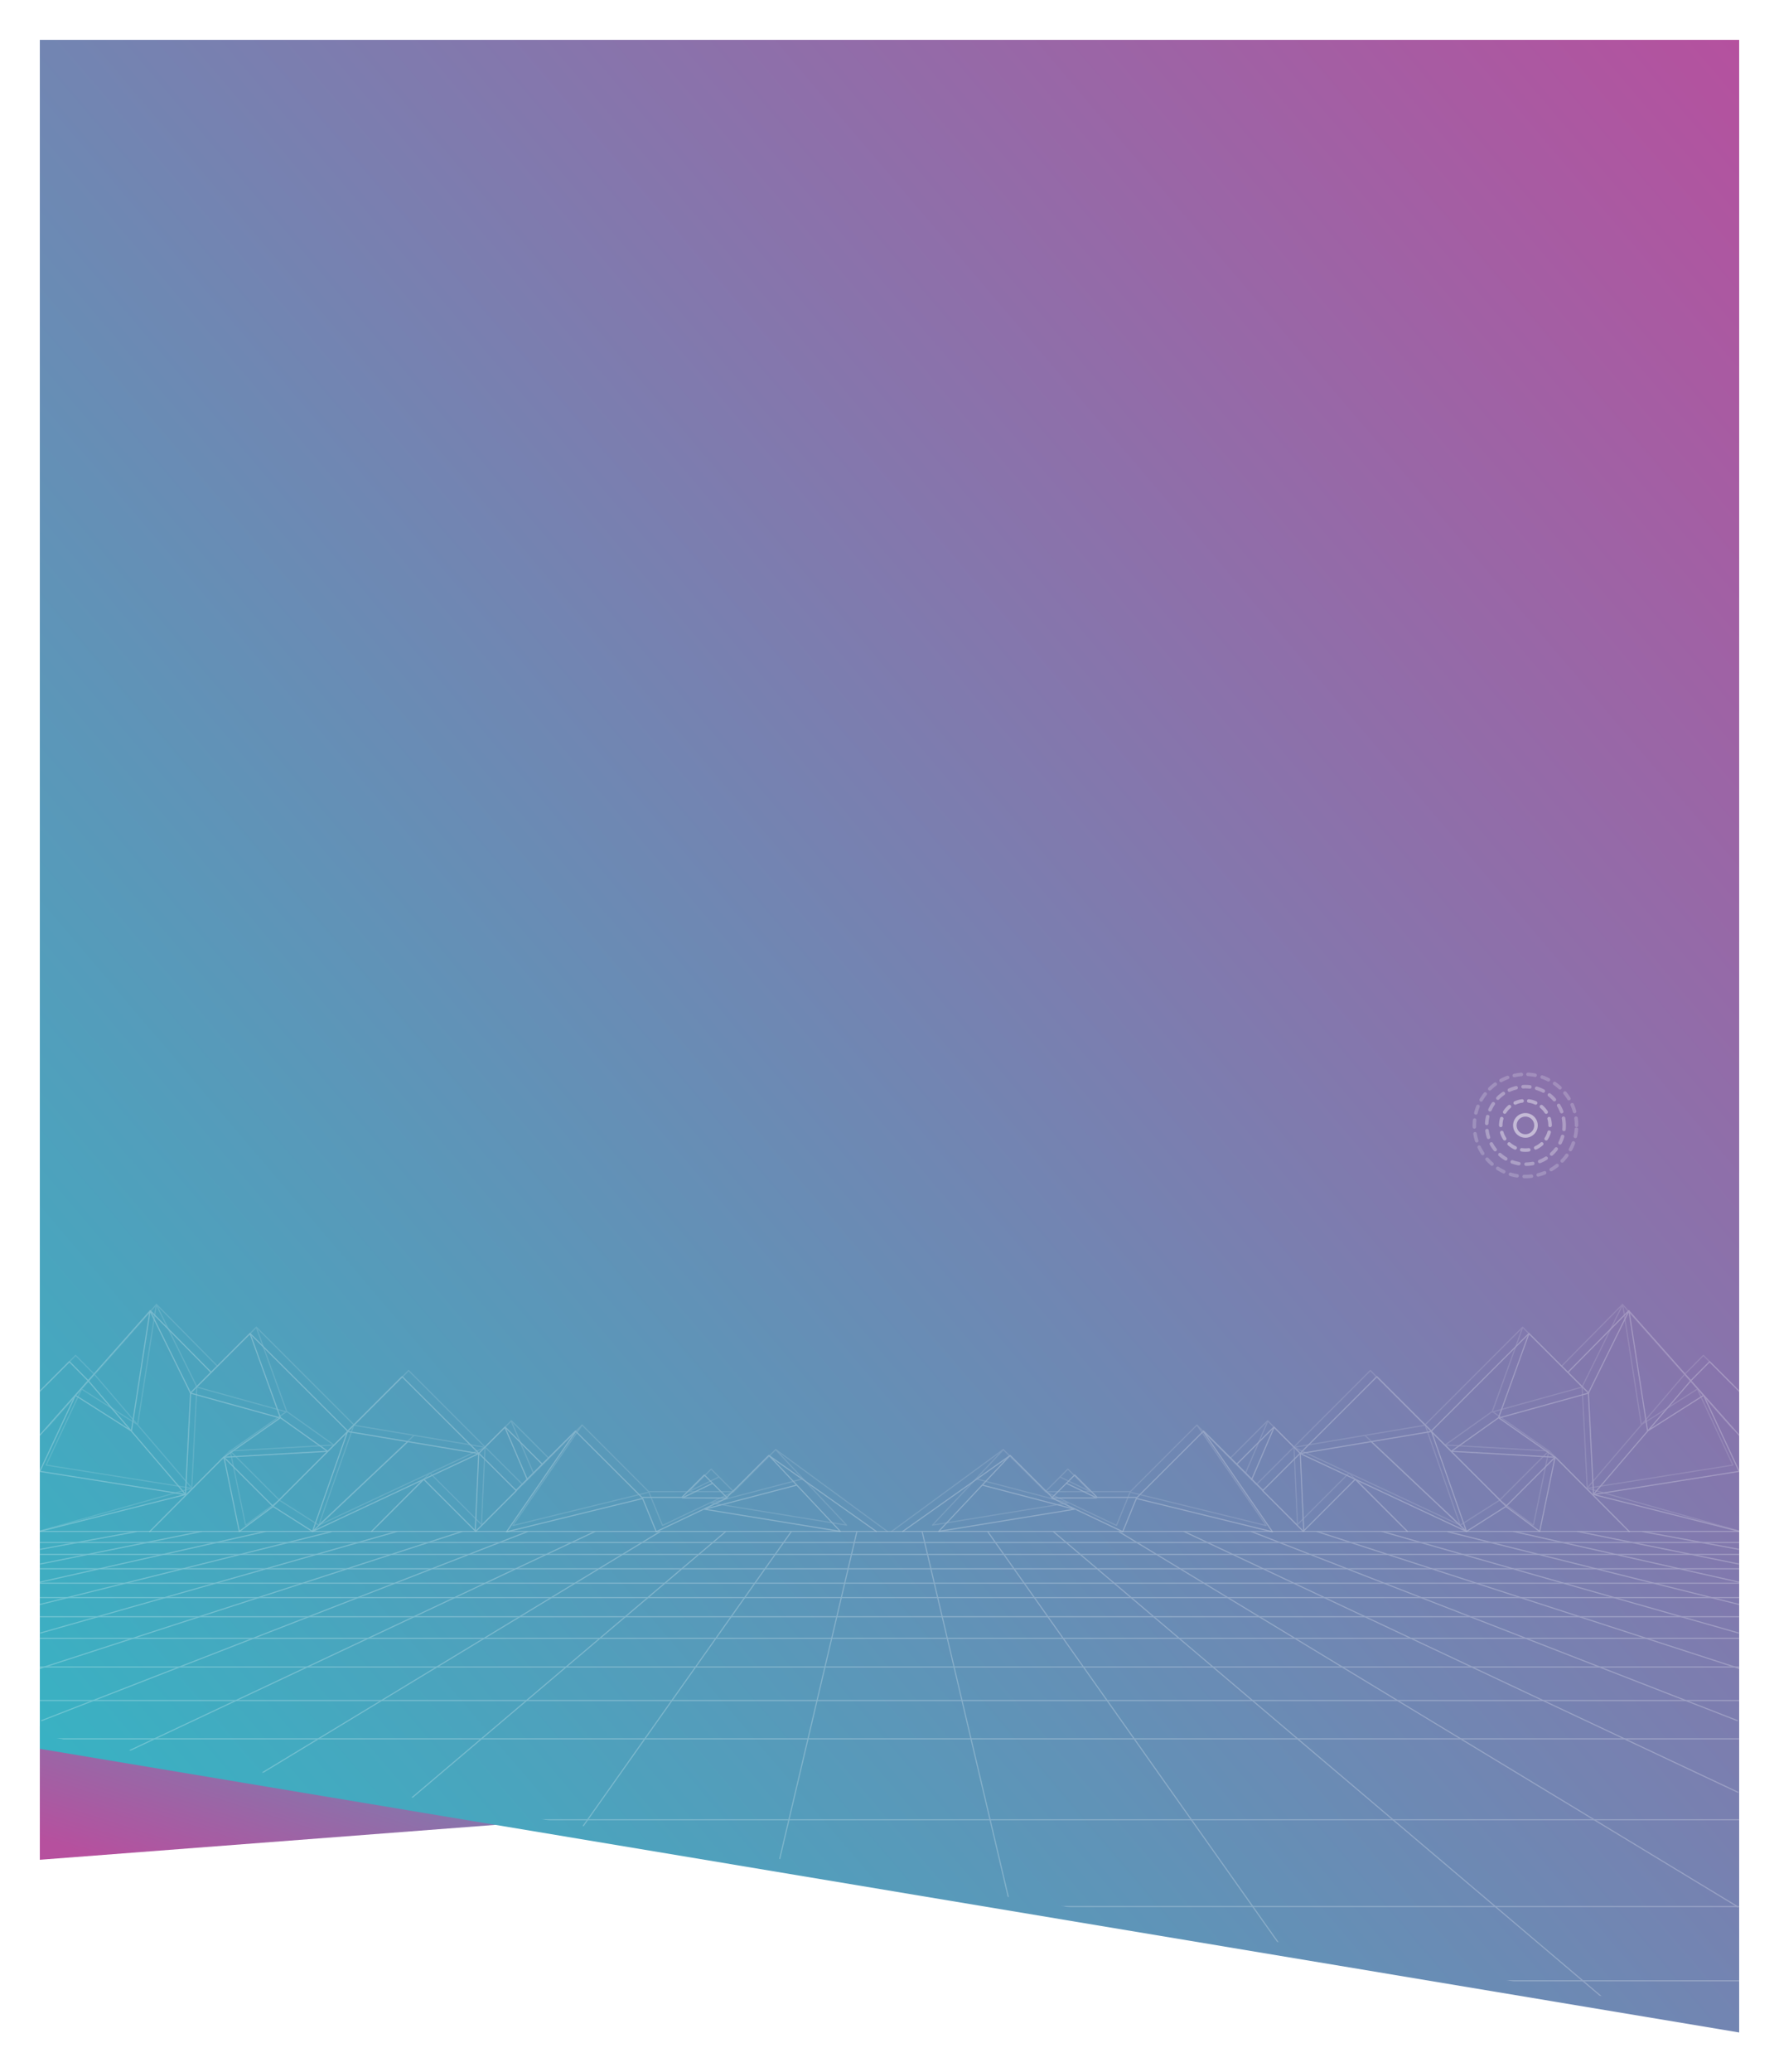 <svg xmlns="http://www.w3.org/2000/svg" xmlns:xlink="http://www.w3.org/1999/xlink" viewBox="0 0 804 936"><defs><linearGradient id="linear-gradient" x1="1" x2="0" y1="0" y2="1" gradientUnits="objectBoundingBox"><stop offset="0" stop-color="#b6509e"/><stop offset="1" stop-color="#2ebac6"/></linearGradient><linearGradient id="linear-gradient-2" x1="0" x2="1.359" y1=".858" y2=".203" xlink:href="#linear-gradient"/><clipPath id="clip-path"><path id="Path_9887" d="M0-61.271h768v900L0 710.618z" class="cls-1" data-name="Path 9887" transform="translate(1833 370.271)"/></clipPath><filter id="Path_9353" width="804" height="936" x="0" y="0" filterUnits="userSpaceOnUse"><feOffset dy="6"/><feGaussianBlur result="blur" stdDeviation="6"/><feFlood flood-opacity=".161"/><feComposite in2="blur" operator="in"/><feComposite in="SourceGraphic"/></filter><style>.cls-1{fill:url(#linear-gradient)}.cls-4{opacity:.5}.cls-5,.cls-6{fill:none;stroke:#fff;stroke-linecap:round;stroke-width:.5px}.cls-6{stroke-linejoin:round}</style></defs><g id="Group_26294" data-name="Group 26294" transform="translate(18 12)"><path id="Path_9356" fill="url(#linear-gradient-2)" d="M0 639.833V700l393.943-30.174z" data-name="Path 9356" transform="translate(0 128)"/><g filter="url(#Path_9353)" transform="translate(-18 -12)"><path id="Path_9353-2" d="M0-61.271h768v900L0 710.618z" class="cls-1" data-name="Path 9353" transform="translate(18 73.27)"/></g><g id="Mask_Group_675" clip-path="url(#clip-path)" data-name="Mask Group 675" opacity=".5" transform="translate(-1833 -309)"><g id="Group_26013" data-name="Group 26013" transform="translate(1788 330)"><g id="Group_25720" class="cls-4" data-name="Group 25720" transform="translate(45 658.667)"><path id="Path_7473" d="M0 0l43.2 7.957" class="cls-5" data-name="Path 7473" transform="translate(724.472 .125)"/><path id="Path_7484" d="M43.2 0L0 7.957" class="cls-5" data-name="Path 7484" transform="translate(.333 .125)"/><path id="Path_7462" d="M0 0l100.13 424.273" class="cls-5" data-name="Path 7462" transform="translate(398.746 .123)"/><path id="Path_7487" d="M100.13 0L0 424.273" class="cls-5" data-name="Path 7487" transform="translate(269.124 .123)"/><path id="Path_7463" d="M0 0l300.446 424.775" class="cls-5" data-name="Path 7463" transform="translate(428.394 .123)"/><path id="Path_7486" d="M300.446 0L0 424.775" class="cls-5" data-name="Path 7486" transform="translate(39.16 .123)"/><path id="Path_7464" d="M0 0l309.409 262.358" class="cls-5" data-name="Path 7464" transform="translate(458.111 .155)"/><path id="Path_7475" d="M309.41 0L0 262.358" class="cls-5" data-name="Path 7475" transform="translate(.48 .155)"/><path id="Path_7465" d="M0 0l279.722 169.473" class="cls-5" data-name="Path 7465" transform="translate(487.682 .123)"/><path id="Path_7476" d="M279.722 0L0 169.473" class="cls-5" data-name="Path 7476" transform="translate(.596 .123)"/><path id="Path_7466" d="M250.4 117.8L0 0" class="cls-5" data-name="Path 7466" transform="translate(517.062 .046)"/><path id="Path_7477" d="M0 117.8L250.4 0" class="cls-5" data-name="Path 7477" transform="translate(.541 .046)"/><path id="Path_7467" d="M0 0l219.762 85.441" class="cls-5" data-name="Path 7467" transform="translate(547.451 .046)"/><path id="Path_7478" d="M219.762 0L0 85.441" class="cls-5" data-name="Path 7478" transform="translate(.787 .047)"/><path id="Path_7468" d="M0 0l190.869 61.888" class="cls-5" data-name="Path 7468" transform="translate(577.131 .046)"/><path id="Path_7479" d="M190.869 0L0 61.888" class="cls-5" data-name="Path 7479" transform="translate(0 .046)"/><path id="Path_7469" d="M0 0l161.028 45.84" class="cls-5" data-name="Path 7469" transform="translate(606.599 .046)"/><path id="Path_7480" d="M161.028 0L0 45.84" class="cls-5" data-name="Path 7480" transform="translate(.372 .047)"/><path id="Path_7470" d="M0 0l131.662 32.865" class="cls-5" data-name="Path 7470" transform="translate(636.265 .155)"/><path id="Path_7481" d="M131.662 0L0 32.865" class="cls-5" data-name="Path 7481" transform="translate(.072 .155)"/><path id="Path_7471" d="M0 0l101.87 22.895" class="cls-5" data-name="Path 7471" transform="translate(665.959 .022)"/><path id="Path_7482" d="M101.869 0L0 22.895" class="cls-5" data-name="Path 7482" transform="translate(.171 .022)"/><path id="Path_7472" d="M0 0l72.89 14.724" class="cls-5" data-name="Path 7472" transform="translate(694.78)"/><path id="Path_7483" d="M72.89 0L0 14.724" class="cls-5" data-name="Path 7483" transform="translate(.33)"/><path id="Line_1" d="M0 0h767.512" class="cls-5" data-name="Line 1" transform="translate(.247 394.449)"/><path id="Line_2" d="M0 0h767.512" class="cls-5" data-name="Line 2" transform="translate(.247 337.118)"/><path id="Line_3" d="M0 0h767.512" class="cls-5" data-name="Line 3" transform="translate(.247 286.275)"/><path id="Line_4" d="M0 0h767.512" class="cls-5" data-name="Line 4" transform="translate(.247 241.924)"/><path id="Line_5" d="M0 0h767.512" class="cls-5" data-name="Line 5" transform="translate(.247 202.981)"/><path id="Line_6" d="M0 0h767.512" class="cls-5" data-name="Line 6" transform="translate(.247 169.446)"/><path id="Line_7" d="M0 0h767.512" class="cls-5" data-name="Line 7" transform="translate(.247 130.24)"/><path id="Line_9" d="M0 0h767.512" class="cls-5" data-name="Line 9" transform="translate(.247 93.726)"/><path id="Line_10" d="M0 0h767.512" class="cls-5" data-name="Line 10" transform="translate(.247 76.418)"/><path id="Line_11" d="M0 0h767.512" class="cls-5" data-name="Line 11" transform="translate(.247 61.273)"/><path id="Line_12" d="M0 0h767.512" class="cls-5" data-name="Line 12" transform="translate(.247 48.292)"/><path id="Line_13" d="M0 0h767.512" class="cls-5" data-name="Line 13" transform="translate(.247 38.557)"/><path id="Line_14" d="M0 0h767.512" class="cls-5" data-name="Line 14" transform="translate(.247 29.903)"/><path id="Line_15" d="M0 0h767.512" class="cls-5" data-name="Line 15" transform="translate(.247 23.412)"/><path id="Line_16" d="M0 0h767.512" class="cls-5" data-name="Line 16" transform="translate(.247 16.922)"/><path id="Line_17" d="M0 0h767.512" class="cls-5" data-name="Line 17" transform="translate(.247 10.432)"/><path id="Path_9368" d="M0 0h767.512" class="cls-5" data-name="Path 9368" transform="translate(.247 5.023)"/><path id="Path_9369" d="M0 0h767.512" class="cls-5" data-name="Path 9369" transform="translate(.247 .023)"/></g><g id="Group_26006" class="cls-4" data-name="Group 26006" transform="translate(0 78.749)"><g id="Group_25723" data-name="Group 25723" transform="translate(45 477.438)"><g id="Group_25721" class="cls-4" data-name="Group 25721" transform="translate(.385)"><path id="Path_9362" d="M-7248-5545.61l49.906-56.222 27.468 27.806" class="cls-6" data-name="Path 9362" transform="translate(7250.445 5601.832)"/><path id="Path_9363" d="M-6815.623-5491.448l-50.458-36.987-19.014 19.014-10.166-10.166-10.166 10.166h-18.073l-30.07-30.07-26.886 26.886-51.519-51.52-24.634 24.634-44.187-44.187-27 27 40.461 11.218" class="cls-6" data-name="Path 9363" transform="translate(7198.272 5593.953)"/><path id="Path_9364" d="M-7249.875-5565.433l13.351-13.352 8.521 8.612 43.96 51.3 2.306-45.7-18.331-37.162-8.429 54.243-25.311-16.091-16.068 34.337 65.833 10.47-68.277 19.194" class="cls-6" data-name="Path 9364" transform="translate(7252.319 5601.787)"/><path id="Path_9365" d="M-6870.136-5492.337l-16.68-16.68-11.9 11.9-1.575 34.8" class="cls-6" data-name="Path 9365" transform="translate(7099.53 5561.548)"/><path id="Path_9366" d="M-6917.605-5462.207l-18.382 18.382-23.517-23.517-23.516 23.517" class="cls-6" data-name="Path 9366" transform="translate(7135.438 5543.461)"/><path id="Path_9367" d="M-7070.564-5505.914l-34.021 34.022-9.486-9.486-12.733-12.733-33.483 33.678" class="cls-6" data-name="Path 9367" transform="translate(7212.376 5560.202)"/><path id="Path_9370" d="M-7089.1-5005.2l13.646 37.769-25.518 17.848 46.837-2.692-21.32-15.156" class="cls-6" data-name="Path 9370" transform="translate(7186.632 5015.747)"/><path id="Path_9371" d="M-7100.972-4915.855l6.94 33.537 15.272-11.3 17.813 11.3 75.118-35.19-59.291-9.974-15.827 45.164 43.027-40.542" class="cls-6" data-name="Path 9371" transform="translate(7186.632 4982.015)"/><path id="Path_9372" d="M-6876.605-4930.736l10.12 23.608" class="cls-5" data-name="Path 9372" transform="translate(7089.252 4983.427)"/><path id="Path_9373" d="M-6844.082-4927.482l-31.254 45.331 61.517-15.071 6.146 15.015 32.1-15.254-20.279-.029 13.673-6.6" class="cls-6" data-name="Path 9373" transform="translate(7088.701 4982.015)"/><path id="Path_9374" d="M-6687.892-4907.9l32.022 34.054-61.372-10.017 41.436-10.84" class="cls-6" data-name="Path 9374" transform="translate(7020.085 4973.515)"/></g><g id="Group_25722" data-name="Group 25722" transform="translate(0 2.83)"><path id="Path_9362-2" d="M-7248-5545.61l49.906-56.222 27.468 27.806" class="cls-6" data-name="Path 9362" transform="translate(7248 5601.832)"/><path id="Path_9363-2" d="M-6817.807-5494.282l-48.571-34.312-18.992 18.959-10.154-10.136-10.154 10.136h-18.053l-30.036-29.982-26.855 26.808-51.461-51.37-24.606 24.563-44.136-44.059-26.967 26.919 40.415 11.186" class="cls-6" data-name="Path 9363" transform="translate(7195.828 5593.953)"/><path id="Path_9364-2" d="M-7248-5565.433l13.352-13.352 8.521 8.612 43.96 51.3 2.306-45.7-18.331-37.162-8.429 54.243-25.311-16.091-16.068 34.343 65.832 10.47-65.832 16.622" class="cls-6" data-name="Path 9364" transform="translate(7248 5601.787)"/><path id="Path_9365-2" d="M-6870.136-5492.337l-16.68-16.68-11.9 11.9-1.575 34.8" class="cls-6" data-name="Path 9365" transform="translate(7097.085 5561.548)"/><path id="Path_9366-2" d="M-6917.605-5462.207l-18.382 18.382-23.517-23.517-23.516 23.517" class="cls-6" data-name="Path 9366" transform="translate(7132.994 5543.461)"/><path id="Path_9367-2" d="M-7070.564-5505.914l-34.021 34.022-9.486-9.486-12.733-12.733-33.483 33.678" class="cls-6" data-name="Path 9367" transform="translate(7209.931 5560.202)"/><path id="Path_9370-2" d="M-7089.1-5005.2l13.646 37.769-25.518 17.848 46.837-2.692-21.32-15.156" class="cls-6" data-name="Path 9370" transform="translate(7184.187 5015.747)"/><path id="Path_9371-2" d="M-7100.972-4915.855l6.94 33.537 15.272-11.3 17.813 11.3 75.118-35.19-59.291-9.974-15.827 45.164 43.027-40.542" class="cls-6" data-name="Path 9371" transform="translate(7184.187 4982.015)"/><path id="Path_9372-2" d="M-6876.605-4930.736l10.12 23.608" class="cls-5" data-name="Path 9372" transform="translate(7086.808 4983.427)"/><path id="Path_9373-2" d="M-6844.082-4927.482l-31.254 45.331 61.517-15.071 6.146 15.015 32.1-15.254-20.279-.029 13.673-6.6" class="cls-6" data-name="Path 9373" transform="translate(7086.257 4982.015)"/><path id="Path_9374-2" d="M-6687.892-4907.9l32.022 34.054-61.372-10.017 41.436-10.84" class="cls-6" data-name="Path 9374" transform="translate(7017.641 4973.515)"/></g></g><g id="Group_25724" data-name="Group 25724" transform="translate(429.965 477.438)"><g id="Group_25721-2" class="cls-4" data-name="Group 25721"><path id="Path_9362-3" d="M-7170.626-5545.61l-49.906-56.222-27.468 27.806" class="cls-6" data-name="Path 9362" transform="translate(7550.831 5601.832)"/><path id="Path_9363-3" d="M-7127.793-5491.448l50.458-36.987 19.014 19.014 10.166-10.166 10.165 10.166h18.074l30.07-30.07 26.885 26.886 51.52-51.52 24.634 24.634 44.187-44.187 27 27-40.461 11.218" class="cls-6" data-name="Path 9363" transform="translate(7127.793 5593.953)"/><path id="Path_9364-3" d="M-7184.181-5565.433l-13.352-13.352-8.521 8.612-43.96 51.3-2.306-45.7 18.33-37.162 8.429 54.243 25.311-16.091 16.068 34.337-65.832 10.47 68.276 19.194" class="cls-6" data-name="Path 9364" transform="translate(7564.385 5601.787)"/><path id="Path_9365-3" d="M-6900.286-5492.337l16.68-16.68 11.9 11.9 1.576 34.8" class="cls-6" data-name="Path 9365" transform="translate(7053.541 5561.548)"/><path id="Path_9366-3" d="M-6983.02-5462.207l18.382 18.382 23.516-23.517 23.517 23.517" class="cls-6" data-name="Path 9366" transform="translate(7147.836 5543.461)"/><path id="Path_9367-3" d="M-7160.288-5505.914l34.022 34.022 9.485-9.486 12.733-12.733 33.482 33.678" class="cls-6" data-name="Path 9367" transform="translate(7401.125 5560.202)"/><path id="Path_9370-3" d="M-7066.006-5005.2l-13.645 37.769 25.517 17.848-46.837-2.692 21.32-15.156" class="cls-6" data-name="Path 9370" transform="translate(7351.124 5015.747)"/><path id="Path_9371-3" d="M-6985.83-4915.855l-6.939 33.537-15.272-11.3-17.813 11.3-75.117-35.19 59.29-9.974 15.827 45.164-43.026-40.542" class="cls-6" data-name="Path 9371" transform="translate(7282.82 4982.015)"/><path id="Path_9372-3" d="M-6866.485-4930.736l-10.12 23.608" class="cls-5" data-name="Path 9372" transform="translate(7036.488 4983.427)"/><path id="Path_9373-3" d="M-6806.824-4927.482l31.253 45.331-61.517-15.071-6.146 15.015-32.1-15.254 20.279-.029-13.673-6.6" class="cls-6" data-name="Path 9373" transform="translate(6944.855 4982.015)"/><path id="Path_9374-3" d="M-6685.22-4907.9l-32.022 34.054 61.373-10.017-41.436-10.84" class="cls-6" data-name="Path 9374" transform="translate(6735.675 4973.515)"/></g><g id="Group_25722-2" data-name="Group 25722" transform="translate(5.013 2.83)"><path id="Path_9362-4" d="M-7170.626-5545.61l-49.906-56.222-27.468 27.806" class="cls-6" data-name="Path 9362" transform="translate(7548.647 5601.832)"/><path id="Path_9363-4" d="M-7127.793-5494.282l48.57-34.312 18.993 18.959 10.154-10.136 10.154 10.136h18.053l30.036-29.982 26.855 26.808 51.461-51.37 24.606 24.563 44.136-44.059 26.968 26.919-40.415 11.186" class="cls-6" data-name="Path 9363" transform="translate(7127.793 5593.953)"/><path id="Path_9364-4" d="M-7179.862-5565.433l-13.352-13.352-8.521 8.612-43.961 51.3-2.306-45.7 18.331-37.162 8.429 54.243 25.311-16.091 16.068 34.337-65.833 10.47 65.833 16.622" class="cls-6" data-name="Path 9364" transform="translate(7557.884 5601.787)"/><path id="Path_9365-4" d="M-6900.286-5492.337l16.68-16.68 11.9 11.9 1.576 34.8" class="cls-6" data-name="Path 9365" transform="translate(7051.357 5561.548)"/><path id="Path_9366-4" d="M-6983.02-5462.207l18.382 18.382 23.516-23.517 23.517 23.517" class="cls-6" data-name="Path 9366" transform="translate(7145.653 5543.461)"/><path id="Path_9367-4" d="M-7160.288-5505.914l34.022 34.022 9.485-9.486 12.733-12.733 33.482 33.678" class="cls-6" data-name="Path 9367" transform="translate(7398.942 5560.202)"/><path id="Path_9370-4" d="M-7066.006-5005.2l-13.645 37.769 25.517 17.848-46.837-2.692 21.32-15.156" class="cls-6" data-name="Path 9370" transform="translate(7348.94 5015.747)"/><path id="Path_9371-4" d="M-6985.83-4915.855l-6.939 33.537-15.272-11.3-17.813 11.3-75.117-35.19 59.29-9.974 15.827 45.164-43.026-40.542" class="cls-6" data-name="Path 9371" transform="translate(7280.636 4982.015)"/><path id="Path_9372-4" d="M-6866.485-4930.736l-10.12 23.608" class="cls-5" data-name="Path 9372" transform="translate(7034.304 4983.427)"/><path id="Path_9373-4" d="M-6806.824-4927.482l31.253 45.331-61.517-15.071-6.146 15.015-32.1-15.254 20.279-.029-13.673-6.6" class="cls-6" data-name="Path 9373" transform="translate(6942.671 4982.015)"/><path id="Path_9374-4" d="M-6685.22-4907.9l-32.022 34.054 61.373-10.017-41.436-10.84" class="cls-6" data-name="Path 9374" transform="translate(6733.492 4973.515)"/></g></g></g><g id="Group_25974" fill="#fff" data-name="Group 25974" transform="translate(-553 160)"><path id="Path_9813" d="M23.838 47.8c-.181 0-.362 0-.543-.007a.8.8 0 01-.776-.816.785.785 0 01.816-.776c.181 0 .361.007.545.006a22.692 22.692 0 002.524-.141.8.8 0 11.178 1.582 23.7 23.7 0 01-2.744.152zm-3.69-.3a.808.808 0 01-.129-.01 23.8 23.8 0 01-3.2-.752.8.8 0 01.47-1.521 22.267 22.267 0 002.989.7.8.8 0 01-.126 1.581zm9.471-.419a.8.8 0 01-.2-1.567 22.182 22.182 0 002.917-.967.8.8 0 01.6 1.473 23.812 23.812 0 01-3.126 1.036.77.77 0 01-.19.024zm-15.535-1.457a.794.794 0 01-.337-.075 23.964 23.964 0 01-2.874-1.6.8.8 0 01.868-1.335 22.308 22.308 0 002.681 1.493.8.8 0 01-.339 1.517zm21.416-.956a.8.8 0 01-.4-1.483 22.544 22.544 0 002.541-1.727.8.8 0 11.983 1.253A24.042 24.042 0 0135.9 44.56a.793.793 0 01-.4.108zm-26.729-2.5a.8.8 0 01-.521-.194 24.124 24.124 0 01-2.333-2.32.8.8 0 011.2-1.049 22.354 22.354 0 002.177 2.166.8.8 0 01-.521 1.4zm31.721-1.416a.8.8 0 01-.573-1.349 22.489 22.489 0 001.978-2.35.8.8 0 111.285.939 24.169 24.169 0 01-2.117 2.517.793.793 0 01-.577.239zM4.586 37.39a.794.794 0 01-.666-.358 23.973 23.973 0 01-1.62-2.868.8.8 0 111.438-.684 22.339 22.339 0 001.512 2.677.8.8 0 01-.664 1.233zm39.643-1.766a.8.8 0 01-.7-1.173 22.351 22.351 0 001.262-2.8.8.8 0 111.493.552 23.868 23.868 0 01-1.352 3 .8.8 0 01-.703.422zM1.858 31.656A.8.8 0 011.1 31.1a23.775 23.775 0 01-.768-3.2.8.8 0 111.57-.264 22.258 22.258 0 00.717 2.986.8.8 0 01-.759 1.035zm44.574-1.981a.813.813 0 01-.171-.018.8.8 0 01-.607-.948 22.277 22.277 0 00.448-3.038.8.8 0 111.587.123 23.862 23.862 0 01-.48 3.255.8.8 0 01-.778.626zM.806 25.4a.8.8 0 01-.8-.773C0 24.391 0 24.154 0 23.918a24.254 24.254 0 01.138-2.579.8.8 0 011.583.17 22.8 22.8 0 00-.129 2.409q0 .332.01.661a.8.8 0 01-.773.819zm46.16-.684a.8.8 0 01-.8-.8 22.594 22.594 0 00-.208-3.065.8.8 0 111.577-.217 24.17 24.17 0 01.224 3.281.8.8 0 01-.794.799zM1.487 19.089a.815.815 0 01-.194-.024.8.8 0 01-.578-.965 23.716 23.716 0 011.019-3.13.8.8 0 011.476.6 22.248 22.248 0 00-.951 2.919.8.8 0 01-.772.6zm44.613-.661a.8.8 0 01-.766-.58 22.235 22.235 0 00-1.038-2.892.8.8 0 111.457-.642 23.779 23.779 0 011.113 3.1.8.8 0 01-.55.983.8.8 0 01-.216.031zM3.863 13.207a.8.8 0 01-.689-1.194 24.06 24.06 0 011.834-2.729.8.8 0 111.257.976 22.519 22.519 0 00-1.712 2.549.8.8 0 01-.69.398zm39.682-.593a.8.8 0 01-.678-.378 22.388 22.388 0 00-1.789-2.5.8.8 0 011.228-1.013 24.077 24.077 0 011.916 2.677.795.795 0 01-.677 1.213zM7.755 8.2A.8.8 0 017.2 6.829 23.953 23.953 0 019.705 4.7a.8.8 0 11.946 1.281 22.527 22.527 0 00-2.34 1.99.8.8 0 01-.556.229zM39.5 7.719a.8.8 0 01-.539-.21 22.538 22.538 0 00-2.4-1.919.8.8 0 01.907-1.308 23.988 23.988 0 012.568 2.056.8.8 0 01-.536 1.381zM12.862 4.424a.8.8 0 01-.381-1.5 23.86 23.86 0 012.994-1.37.8.8 0 11.56 1.49 22.145 22.145 0 00-2.794 1.278.794.794 0 01-.379.102zM34.289 4.1a.791.791 0 01-.359-.086 22.252 22.252 0 00-2.83-1.189.8.8 0 01.516-1.507A23.893 23.893 0 0134.65 2.6a.8.8 0 01-.36 1.506zM18.8 2.189a.8.8 0 01-.169-1.572 23.864 23.864 0 013.253-.5.8.8 0 11.131 1.587 22.349 22.349 0 00-3.035.463.806.806 0 01-.18.022zm9.482-.14a.823.823 0 01-.152-.014 22.35 22.35 0 00-3.048-.373.8.8 0 11.085-1.59 23.93 23.93 0 013.266.4.8.8 0 01-.151 1.578z" data-name="Path 9813" opacity=".4" transform="translate(1245.52 291.395)"/><path id="Path_9814" d="M42.506 60.44a.8.8 0 01-.01-1.592 16.8 16.8 0 003.018-.311.8.8 0 01.306 1.563 18.424 18.424 0 01-3.3.341zm-3.168-.24a.787.787 0 01-.134-.011 18.253 18.253 0 01-3.213-.851.8.8 0 01.547-1.5 16.665 16.665 0 002.932.777.8.8 0 01-.132 1.581zm9.382-.976a.8.8 0 01-.292-1.537 16.755 16.755 0 002.708-1.369.8.8 0 11.844 1.35 18.339 18.339 0 01-2.967 1.5.8.8 0 01-.294.051zm-15.329-1.2a.79.79 0 01-.4-.111 18.441 18.441 0 01-2.7-1.941.8.8 0 111.043-1.2 16.87 16.87 0 002.466 1.769.8.8 0 01-.406 1.481zm20.7-2.162a.8.8 0 01-.537-1.383 16.892 16.892 0 002.046-2.243.8.8 0 011.268.963 18.453 18.453 0 01-2.241 2.453.8.8 0 01-.539.208zm-25.484-1.988a.8.8 0 01-.622-.3A18.333 18.333 0 0126.15 50.8a.8.8 0 011.4-.755 16.776 16.776 0 001.676 2.53.8.8 0 01-.62 1.294zm29.31-3.056a.8.8 0 01-.71-1.156 16.655 16.655 0 001.116-2.821.8.8 0 011.528.448 18.245 18.245 0 01-1.223 3.091.8.8 0 01-.711.438zM25.6 48.3a.8.8 0 01-.757-.553 18.262 18.262 0 01-.725-3.243.8.8 0 011.579-.2 16.649 16.649 0 00.661 2.96.8.8 0 01-.758 1.036zm34.1-3.556a.7.7 0 01-.082 0 .8.8 0 01-.71-.873 16.942 16.942 0 00-.184-4.755.8.8 0 111.566-.286 18.444 18.444 0 01.3 3.308 18.64 18.64 0 01-.1 1.9.8.8 0 01-.79.705zM24.79 42.02h-.041a.8.8 0 01-.754-.836 18.438 18.438 0 01.469-3.29.8.8 0 011.549.367 16.774 16.774 0 00-.429 3 .8.8 0 01-.794.759zm33.862-5.32a.8.8 0 01-.744-.514 16.686 16.686 0 00-1.334-2.726.8.8 0 011.36-.827 18.259 18.259 0 011.466 2.989.8.8 0 01-.743 1.08zm-32.4-.841a.8.8 0 01-.728-1.118 18.381 18.381 0 011.614-2.9.8.8 0 011.316.9 16.736 16.736 0 00-1.473 2.652.8.8 0 01-.73.467zm29.113-4.571a.8.8 0 01-.595-.267 16.915 16.915 0 00-2.215-2.076.8.8 0 01.98-1.255 18.47 18.47 0 012.424 2.272.8.8 0 01-.595 1.326zm-25.549-.663a.8.8 0 01-.566-1.355 18.531 18.531 0 012.538-2.145.8.8 0 11.913 1.3 16.851 16.851 0 00-2.321 1.965.792.792 0 01-.565.237zm20.556-3.233A.791.791 0 0150 27.3a16.683 16.683 0 00-2.8-1.149.8.8 0 11.469-1.521 18.3 18.3 0 013.075 1.263.8.8 0 01-.369 1.5zM35 27a.8.8 0 01-.332-1.52 18.27 18.27 0 013.138-1.1.8.8 0 11.388 1.544 16.656 16.656 0 00-2.863 1A.791.791 0 0135 27zm9.319-1.461a.734.734 0 01-.093-.006 17.092 17.092 0 00-3.035-.078.8.8 0 01-.1-1.589 18.75 18.75 0 013.32.086.8.8 0 01-.09 1.587z" data-name="Path 9814" opacity=".6" transform="translate(1227.122 273.181)"/><path id="Path_9815" d="M63.14 75.379a12.075 12.075 0 01-1.7-.12.8.8 0 11.224-1.576 10.568 10.568 0 002.948 0 .8.8 0 01.224 1.576 12.14 12.14 0 01-1.696.12zm-4.63-1a.79.79 0 01-.331-.073 11.937 11.937 0 01-2.858-1.84.8.8 0 111.043-1.2 10.371 10.371 0 002.478 1.595.8.8 0 01-.331 1.519zm9.262 0a.8.8 0 01-.332-1.52 10.368 10.368 0 002.477-1.6.8.8 0 111.043 1.2A11.954 11.954 0 0168.1 74.3a.786.786 0 01-.328.073zM53.765 70.26a.8.8 0 01-.67-.365 11.892 11.892 0 01-1.414-3.095.8.8 0 011.528-.448 10.277 10.277 0 001.225 2.678.8.8 0 01-.238 1.1.788.788 0 01-.431.13zm18.752 0a.8.8 0 01-.669-1.227 10.28 10.28 0 001.224-2.678.8.8 0 111.528.445 11.874 11.874 0 01-1.413 3.093.793.793 0 01-.67.365zm1.768-6.024a.8.8 0 01-.8-.8 10.371 10.371 0 00-.416-2.916.8.8 0 011.528-.448 11.963 11.963 0 01.481 3.364.8.8 0 01-.793.798zM52 64.234a.8.8 0 01-.8-.8 11.949 11.949 0 01.48-3.363.8.8 0 011.528.448 10.362 10.362 0 00-.416 2.915.8.8 0 01-.792.8zm1.767-6.025a.8.8 0 01-.669-1.227 12.008 12.008 0 012.226-2.568.8.8 0 111.043 1.2 10.414 10.414 0 00-1.931 2.227.794.794 0 01-.673.369zm18.755 0a.8.8 0 01-.67-.365 10.38 10.38 0 00-1.931-2.227.8.8 0 111.043-1.2 11.989 11.989 0 012.227 2.568.8.8 0 01-.668 1.227zm-4.752-4.114a.8.8 0 01-.331-.072 10.29 10.29 0 00-2.826-.829.8.8 0 11.224-1.576 11.887 11.887 0 013.263.956.8.8 0 01-.331 1.52zm-9.26 0a.8.8 0 01-.332-1.52 11.853 11.853 0 013.263-.957.8.8 0 11.224 1.576 10.289 10.289 0 00-2.826.829.782.782 0 01-.329.072z" data-name="Path 9815" opacity=".8" transform="translate(1206.26 251.875)"/><path id="Union_55" d="M5347.572 8867.145a5.572 5.572 0 115.572-5.572 5.578 5.578 0 01-5.572 5.572zm0-9.552a3.98 3.98 0 103.98 3.979 3.984 3.984 0 00-3.98-3.979z" data-name="Union 55" transform="translate(-4078.172 -8546.26)"/></g></g></g></g></svg>